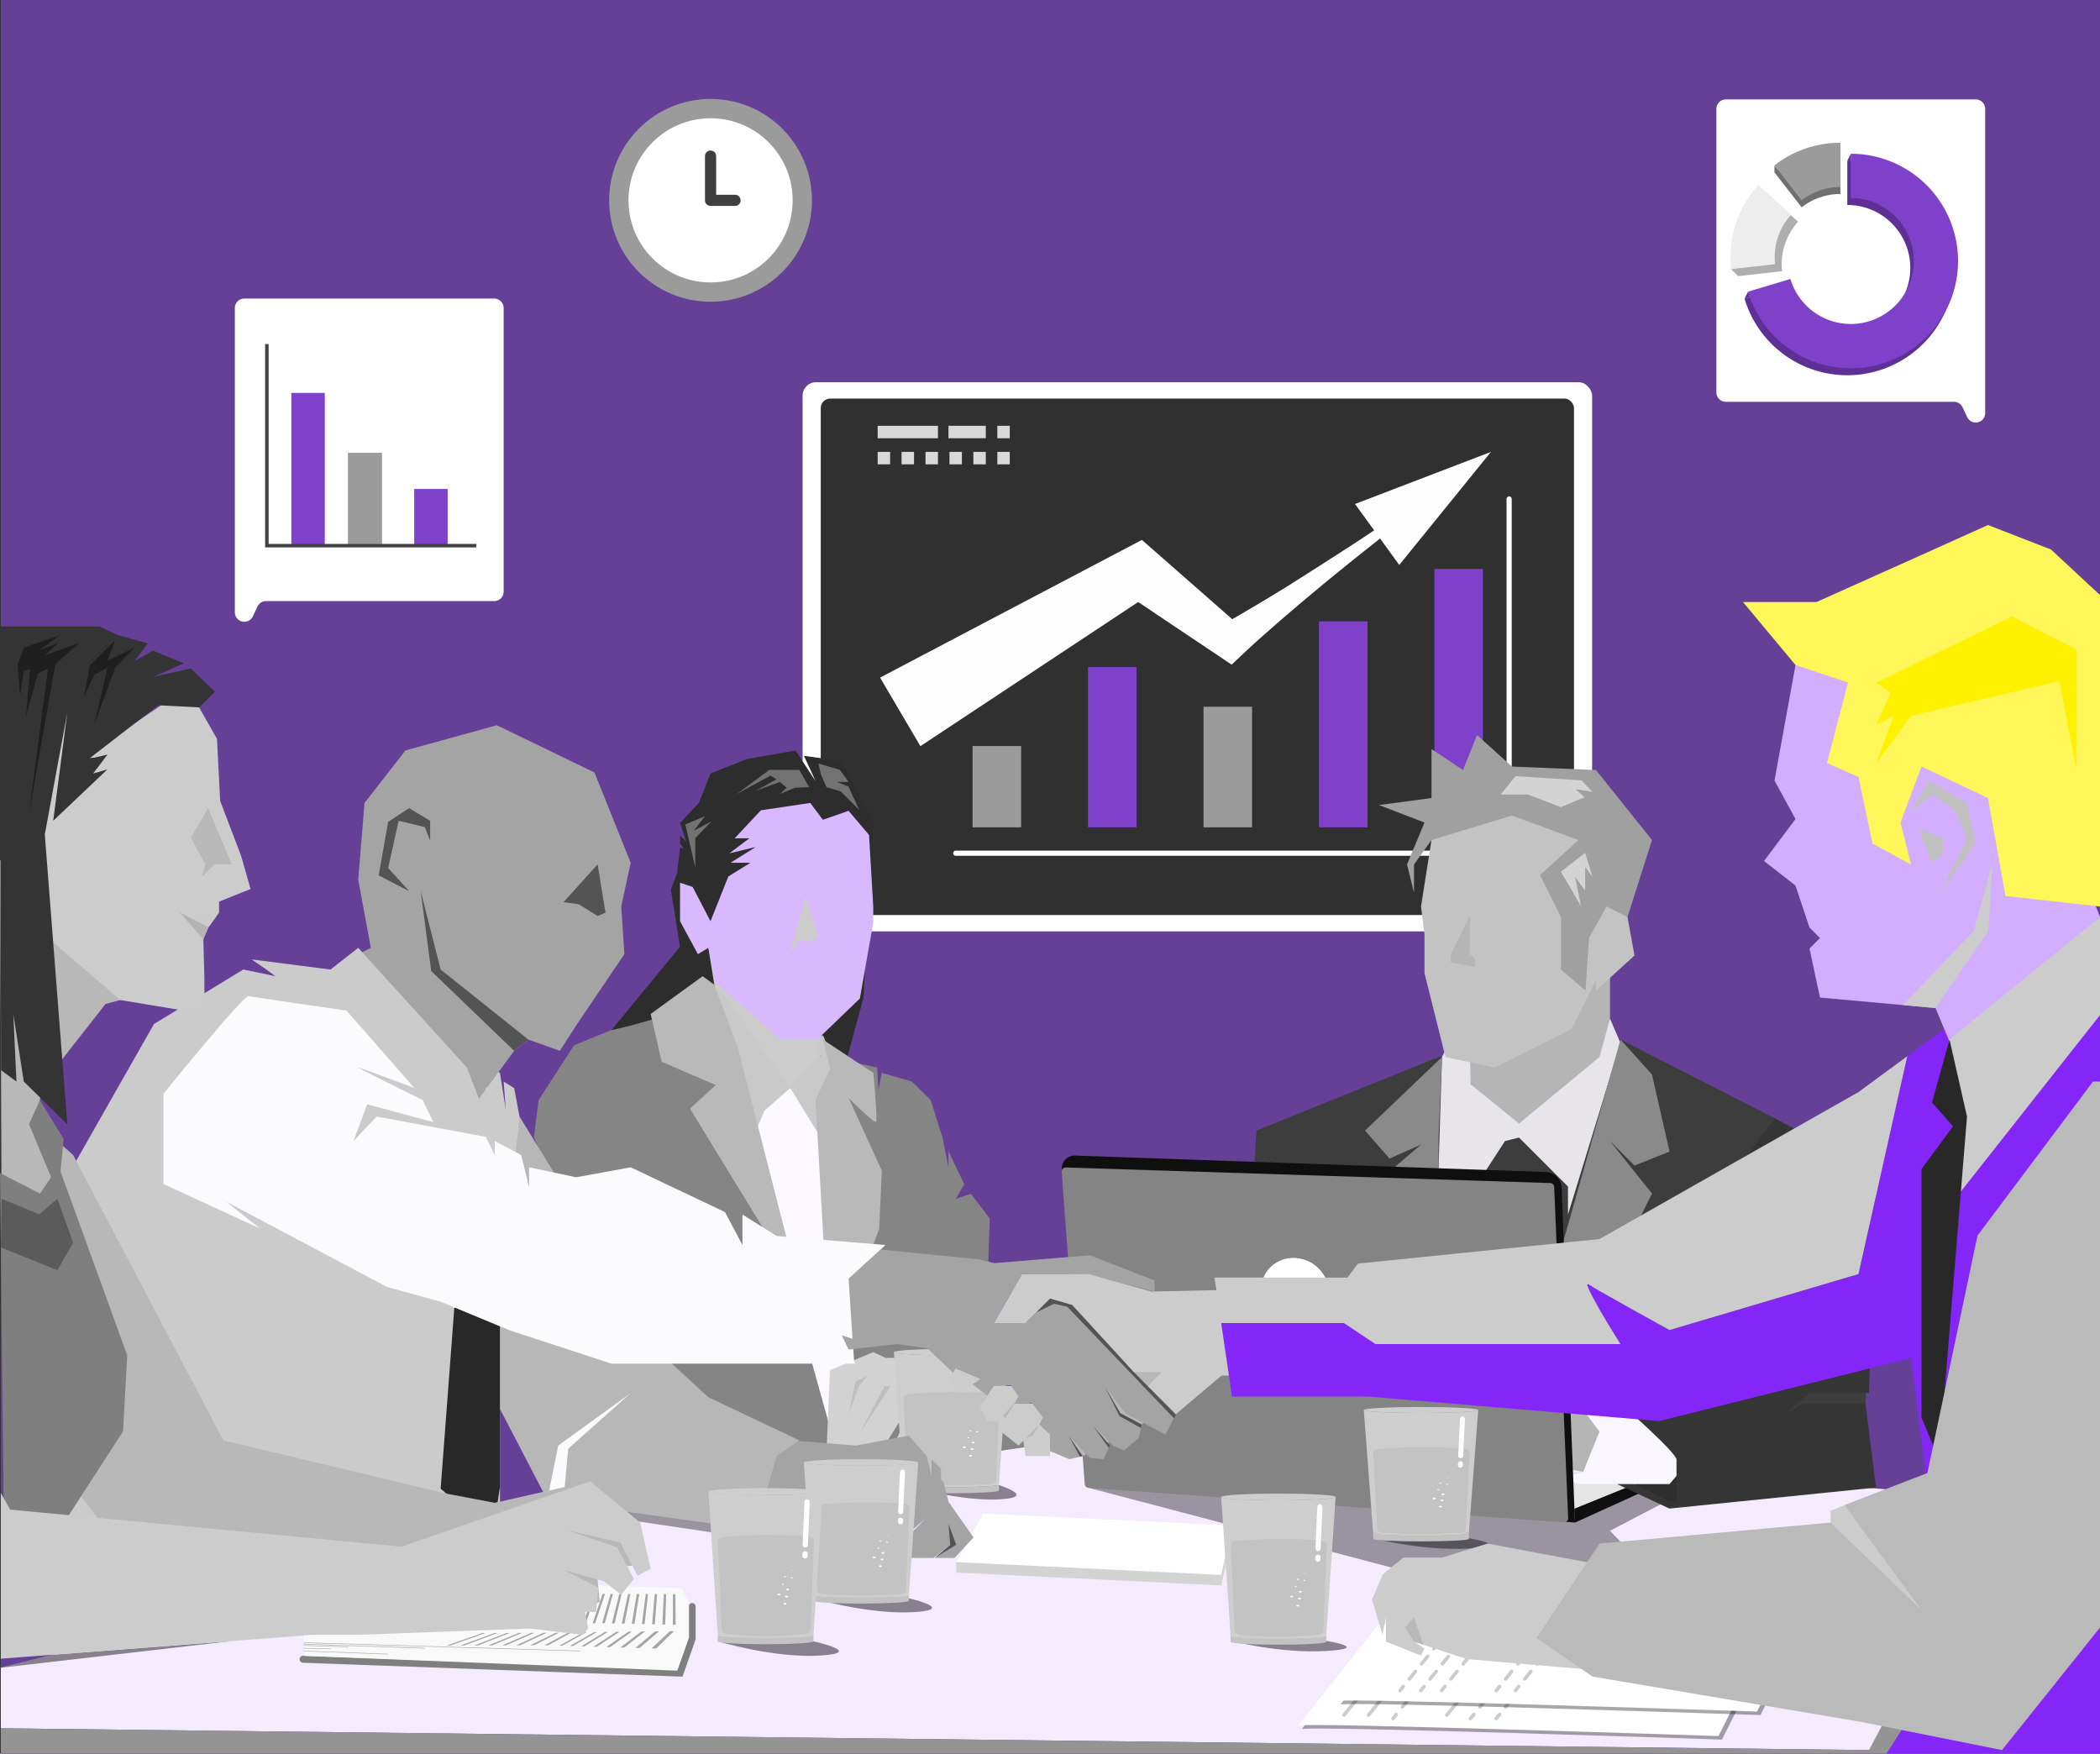 <svg xmlns="http://www.w3.org/2000/svg" viewBox="0 0 600 501" id="Businesspartnersshakinghands"><rect x="0" y="0" width="600" height="501" fill="#333333" stroke="none"/><defs><clipPath id="a"><rect width="599.77" height="501" x=".23" fill="none"></rect></clipPath></defs><g style="isolation:isolate" fill="#000000" class="color000000 svgShape"><g fill="#000000" class="color000000 svgShape"><g clip-path="url(#a)" fill="#000000" class="color000000 svgShape"><rect width="599.77" height="501" x=".23" fill="#663f96" class="color3f5d96 svgShape"></rect><polygon fill="#3d3d3d" points="411 302 359 323 358 339 358 419 377 437 475 437 533 401 536 334.28 463 297 411 302" class="color31314a svgShape"></polygon><polygon fill="#858585" points="187.63 291 176.23 293.63 164 298.65 153.88 314.3 152.53 324.88 155.22 331.18 152.53 327.57 148.93 343.36 218.9 437 280 428.38 282.8 348.13 277.4 341.07 273.13 342.48 275.5 338.28 271 328.93 271 333.5 269.3 325.1 265.93 314.3 260.52 309 251.9 306.5 250.96 311.49 250.63 305 187.63 291" class="colorc74a44 svgShape"></polygon><polygon fill="#fbfafc" points="183.4 396 156.17 406 155.6 426.72 168.42 432.62 183.4 396" class="colorfafafc svgShape"></polygon><rect width="225.58" height="156.9" x="229.31" y="109.2" fill="#ffffff" rx="3.85" class="colorffffff svgShape"></rect><rect width="215.21" height="147.56" x="234.5" y="113.87" fill="#303030" rx="2.7" class="color303030 svgShape"></rect><path fill="#fcfcfc" d="M251.45,193.59l70-36.81,4.8-2.52,3.44,3,24.87,21.83-6.24-.09c4.37-2.39,8.64-4.93,12.9-7.47l6.36-3.87,6.3-4c2.1-1.31,4.17-2.67,6.26-4s4.17-2.67,6.22-4c4.13-2.74,8.27-5.44,12.35-8.25l1.39,1.92c-3.93,3-7.79,6.11-11.67,9.18-1.95,1.53-3.86,3.1-5.78,4.66s-3.85,3.12-5.75,4.71l-5.7,4.77-5.65,4.84c-3.74,3.27-7.48,6.53-11.11,10l-2.54,2.4-3.7-2.48L320.72,169l8.25.5-66,43.68Z" class="colorfcfcfc svgShape"></path><polygon fill="#fcfcfc" points="399.79 161.41 425.98 129.11 387.15 143.99 399.79 161.41" class="colorfcfcfc svgShape"></polygon><rect width="13.87" height="73.81" x="409.83" y="162.56" fill="#7f41c9" class="color4154c9 svgShape"></rect><rect width="13.87" height="58.84" x="376.85" y="177.53" fill="#7f41c9" class="color4154c9 svgShape"></rect><rect width="13.87" height="34.46" x="343.86" y="201.91" fill="#9b9b9b" class="colored4a8c svgShape"></rect><rect width="13.87" height="45.8" x="310.87" y="190.57" fill="#7f41c9" class="color4154c9 svgShape"></rect><rect width="13.87" height="23.23" x="277.88" y="213.14" fill="#9b9b9b" class="colored4a8c svgShape"></rect><polyline fill="none" stroke="#fff" stroke-linecap="round" stroke-miterlimit="10" stroke-width="1.48" points="273.07 243.76 431.18 243.76 431.18 142.55"></polyline><rect width="17.23" height="3.56" x="250.76" y="121.65" fill="#d8d8d8" class="colord8d8d8 svgShape"></rect><rect width="3.56" height="3.56" x="250.76" y="129.11" fill="#d8d8d8" transform="rotate(180 252.54 130.885)" class="colord8d8d8 svgShape"></rect><rect width="3.56" height="3.56" x="257.6" y="129.11" fill="#d8d8d8" transform="rotate(180 259.375 130.885)" class="colord8d8d8 svgShape"></rect><rect width="3.56" height="3.56" x="264.44" y="129.11" fill="#d8d8d8" transform="rotate(180 266.215 130.885)" class="colord8d8d8 svgShape"></rect><rect width="3.56" height="3.56" x="271.27" y="129.11" fill="#d8d8d8" transform="rotate(180 273.05 130.885)" class="colord8d8d8 svgShape"></rect><rect width="3.56" height="3.56" x="278.11" y="129.11" fill="#d8d8d8" transform="rotate(180 279.885 130.885)" class="colord8d8d8 svgShape"></rect><rect width="3.56" height="3.56" x="284.94" y="129.11" fill="#d8d8d8" transform="rotate(180 286.725 130.885)" class="colord8d8d8 svgShape"></rect><rect width="3.56" height="3.56" x="284.94" y="121.65" fill="#d8d8d8" transform="rotate(180 286.725 123.43)" class="colord8d8d8 svgShape"></rect><rect width="10.67" height="3.56" x="270.99" y="121.65" fill="#d8d8d8" class="colord8d8d8 svgShape"></rect><circle cx="203.02" cy="57.24" r="28.97" fill="#9b9b9b" class="colored4a8c svgShape"></circle><circle cx="203.02" cy="57.24" r="23.45" fill="#ffffff" class="colorffffff svgShape"></circle><polyline fill="none" stroke="#3f3f3f" stroke-linecap="round" stroke-linejoin="round" stroke-width="3.19" points="203.02 44.6 203.02 57.24 210.01 57.24"></polyline><polygon fill="#949494" points="534 500 534.65 509 547.33 487.63 539 482.83 534 500" class="colorb79072 svgShape"></polygon><polygon fill="#f4ebff" points="572 428 282 406 -66 493 534 500 572 428" class="colorfff4eb svgShape"></polygon><polygon fill="#949494" points="-66 493 -66 500 534.65 509 534 500 -66 493" class="colorb79072 svgShape"></polygon><polyline fill="none" stroke="#7f7f7f" stroke-linecap="round" stroke-miterlimit="10" stroke-width="2" points="86.6 474.05 194.3 478 197.75 468.2 197.75 459"></polyline><polygon fill="#f9f9f9" points="86.6 465 86.91 473.09 193.47 477.31 196.85 467.75 196.85 457.96 194.71 453.69 109.44 451.21 86.6 465" class="colorf9f9f9 svgShape"></polygon><polygon fill="#a5a5a5" points="193.05 464.2 192.25 464.19 192.27 455.48 192.97 455.48 193.05 464.2" class="colora5a5a5 svgShape"></polygon><polygon fill="#a5a5a5" points="190.06 464.14 189.26 464.12 189.65 455.46 190.34 455.47 190.06 464.14" class="colora5a5a5 svgShape"></polygon><polygon fill="#a5a5a5" points="187.1 464.07 186.31 464.05 187.06 455.44 187.75 455.45 187.1 464.07" class="colora5a5a5 svgShape"></polygon><polygon fill="#a5a5a5" points="184.17 464 183.4 463.99 184.49 455.43 185.17 455.43 184.17 464" class="colora5a5a5 svgShape"></polygon><polygon fill="#a5a5a5" points="181.28 463.94 180.51 463.92 181.95 455.41 182.63 455.42 181.28 463.94" class="colora5a5a5 svgShape"></polygon><polygon fill="#a5a5a5" points="178.42 463.87 177.66 463.86 179.43 455.4 180.1 455.4 178.42 463.87" class="colora5a5a5 svgShape"></polygon><polygon fill="#a5a5a5" points="175.59 463.81 174.84 463.79 176.94 455.38 177.6 455.39 175.59 463.81" class="colora5a5a5 svgShape"></polygon><polygon fill="#a5a5a5" points="172.79 463.75 172.05 463.73 174.47 455.37 175.13 455.37 172.79 463.75" class="colora5a5a5 svgShape"></polygon><polygon fill="#a5a5a5" points="170.04 463.77 169.33 463.77 172.15 455.39 172.87 455.38 170.04 463.77" class="colora5a5a5 svgShape"></polygon><polygon fill="#a5a5a5" points="167.39 463.78 166.68 463.78 169.44 455.41 170.16 455.41 167.39 463.78" class="colora5a5a5 svgShape"></polygon><polygon fill="#a5a5a5" points="164.75 463.79 164.04 463.79 166.75 455.44 167.47 455.43 164.75 463.79" class="colora5a5a5 svgShape"></polygon><polygon fill="#a5a5a5" points="162.12 463.79 161.42 463.79 164.07 455.46 164.79 455.45 162.12 463.79" class="colora5a5a5 svgShape"></polygon><polygon fill="#a5a5a5" points="159.5 463.8 158.81 463.8 161.41 455.48 162.12 455.48 159.5 463.8" class="colora5a5a5 svgShape"></polygon><polygon fill="#a5a5a5" points="156.89 463.8 156.2 463.8 158.75 455.51 159.46 455.5 156.89 463.8" class="colora5a5a5 svgShape"></polygon><polygon fill="#a5a5a5" points="154.3 463.81 153.61 463.81 156.1 455.53 156.81 455.52 154.3 463.81" class="colora5a5a5 svgShape"></polygon><polygon fill="#a5a5a5" points="151.71 463.81 151.02 463.82 153.46 455.55 154.17 455.55 151.71 463.81" class="colora5a5a5 svgShape"></polygon><polygon fill="#a5a5a5" points="159.81 470.16 160.6 470.19 167.62 466.29 166.87 466.3 159.81 470.16" class="colora5a5a5 svgShape"></polygon><polygon fill="#a5a5a5" points="162.85 470.25 163.69 470.28 170.57 466.26 169.77 466.27 162.85 470.25" class="colora5a5a5 svgShape"></polygon><polygon fill="#a5a5a5" points="166.08 470.35 166.98 470.38 173.69 466.23 172.84 466.24 166.08 470.35" class="colora5a5a5 svgShape"></polygon><polygon fill="#a5a5a5" points="169.54 470.45 170.51 470.48 177 466.19 176.1 466.2 169.54 470.45" class="colora5a5a5 svgShape"></polygon><polygon fill="#a5a5a5" points="173.25 470.56 174.29 470.59 180.52 466.15 179.56 466.16 173.25 470.56" class="colora5a5a5 svgShape"></polygon><polygon fill="#a5a5a5" points="177.24 470.68 178.35 470.71 184.28 466.11 183.25 466.12 177.24 470.68" class="colora5a5a5 svgShape"></polygon><polygon fill="#a5a5a5" points="181.53 470.81 182.73 470.84 188.29 466.07 187.19 466.08 181.53 470.81" class="colora5a5a5 svgShape"></polygon><polygon fill="#a5a5a5" points="186.17 470.94 187.47 470.98 192.58 466.02 191.41 466.03 186.17 470.94" class="colora5a5a5 svgShape"></polygon><polygon fill="#a5a5a5" points="127.61 470.13 128.66 470.13 138.7 466.57 137.78 466.57 127.61 470.13" class="colora5a5a5 svgShape"></polygon><polygon fill="#a5a5a5" points="131.56 470.12 132.62 470.12 142.17 466.55 141.25 466.56 131.56 470.12" class="colora5a5a5 svgShape"></polygon><polygon fill="#a5a5a5" points="135.53 470.11 136.58 470.1 145.66 466.54 144.73 466.54 135.53 470.11" class="colora5a5a5 svgShape"></polygon><polygon fill="#a5a5a5" points="139.5 470.1 140.57 470.09 149.15 466.52 148.22 466.53 139.5 470.1" class="colora5a5a5 svgShape"></polygon><polygon fill="#a5a5a5" points="143.49 470.08 144.56 470.08 152.66 466.51 151.72 466.51 143.49 470.08" class="colora5a5a5 svgShape"></polygon><polygon fill="#a5a5a5" points="147.5 470.07 148.57 470.07 156.17 466.49 155.23 466.5 147.5 470.07" class="colora5a5a5 svgShape"></polygon><polygon fill="#a5a5a5" points="151.51 470.06 152.59 470.06 159.69 466.48 158.75 466.48 151.51 470.06" class="colora5a5a5 svgShape"></polygon><polygon fill="#a5a5a5" points="155.55 470.05 156.62 470.05 163.23 466.46 162.28 466.47 155.55 470.05" class="colora5a5a5 svgShape"></polygon><line x1="86.73" x2="165.76" y1="469.3" y2="471.69" fill="none" stroke="#a5a5a5" stroke-miterlimit="10" stroke-width=".15" class="colorStrokea5a5a5 svgStroke"></line><line x1="86.78" x2="121.4" y1="469.72" y2="470.89" fill="none" stroke="#a5a5a5" stroke-miterlimit="10" stroke-width=".16" class="colorStrokea5a5a5 svgStroke"></line><line x1="86.73" x2="99.65" y1="470.1" y2="470.54" fill="none" stroke="#a5a5a5" stroke-miterlimit="10" stroke-width=".15" class="colorStrokea5a5a5 svgStroke"></line><line x1="86.73" x2="94.47" y1="470.89" y2="471.09" fill="none" stroke="#a5a5a5" stroke-miterlimit="10" stroke-width=".15" class="colorStrokea5a5a5 svgStroke"></line><line x1="86.73" x2="110.9" y1="471.69" y2="472.59" fill="none" stroke="#a5a5a5" stroke-miterlimit="10" stroke-width=".15" class="colorStrokea5a5a5 svgStroke"></line><polygon fill="#d3d3d3" points="273.2 446.29 273.2 449.29 348.91 452.96 352.08 438.82 273.2 446.29" class="colord3d3d3 svgShape"></polygon><polygon fill="#ffffff" points="280.86 432.43 273.2 446.29 348.91 449.96 352.08 435.82 280.86 432.43" class="colorffffff svgShape"></polygon><polygon fill="#0c0c0c" points="14.93 472.77 0 476.5 66.39 468.83 14.93 472.77" opacity=".47" class="color0c0c0c svgShape"></polygon><polyline fill="#0c0c0c" points="235.58 436.54 211.21 438.96 158.12 431.09 172.41 425.9 235.58 436.54" opacity=".39" class="color0c0c0c svgShape"></polyline><path fill="#0c0c0c" d="M205.08 468.93s16.14 4.86 29.24 4.07-1.9-4.07-1.9-4.07M231.3 456.38s16.64 5 29.75 4.21-2.41-4.21-2.41-4.21M253.57 422.92s19 6.22 32.07 5.44-4.73-5.44-4.73-5.44M351.59 468.79s14.23 3.69 27.34 2.9 0-2.9 0-2.9M392.37 439.49s14.24 3.69 27.34 2.91 0-2.91 0-2.91" opacity=".47" class="color0c0c0c svgShape"></path><polyline fill="#0c0c0c" points="311.01 425.07 422.35 454.37 481 459 460 437.35 485.3 424.13 381.61 420.44 309.93 423.99" opacity=".39" class="color0c0c0c svgShape"></polyline><g style="mix-blend-mode:multiply" opacity=".34" fill="#000000" class="color000000 svgShape"><path d="M395,465s-24,30-23,29,120,3,120,3l13-26Z" fill="#000000" class="color000000 svgShape"></path></g><path fill="#ffffff" d="M394,464s-24,30-23,29,120,3,120,3l13-26Z" class="colorffffff svgShape"></path><line x1="384" x2="392.17" y1="490" y2="479.89" fill="none" stroke="#cccccc" stroke-linecap="round" stroke-linejoin="round" class="colorStrokecccccc svgStroke"></line><line x1="396.83" x2="405" y1="474.11" y2="464" fill="none" stroke="#cccccc" stroke-linecap="round" stroke-linejoin="round" class="colorStrokecccccc svgStroke"></line><line x1="391" x2="398.85" y1="490" y2="480.28" fill="none" stroke="#cccccc" stroke-linecap="round" stroke-linejoin="round" class="colorStrokecccccc svgStroke"></line><line x1="399.9" x2="403.6" y1="478.99" y2="474.39" fill="none" stroke="#cccccc" stroke-dasharray="1.72 1.66 1.66 1.72" stroke-linecap="round" stroke-linejoin="round" class="colorStrokecccccc svgStroke"></line><line x1="404.15" x2="412" y1="473.72" y2="464" fill="none" stroke="#cccccc" stroke-linecap="round" stroke-linejoin="round" class="colorStrokecccccc svgStroke"></line><line x1="413.39" x2="421.24" y1="490" y2="480.28" fill="none" stroke="#cccccc" stroke-linecap="round" stroke-linejoin="round" class="colorStrokecccccc svgStroke"></line><line x1="422.28" x2="425.99" y1="478.99" y2="474.39" fill="none" stroke="#cccccc" stroke-dasharray="1.72 1.66 1.66 1.72" stroke-linecap="round" stroke-linejoin="round" class="colorStrokecccccc svgStroke"></line><line x1="426.53" x2="434.39" y1="473.72" y2="464" fill="none" stroke="#cccccc" stroke-linecap="round" stroke-linejoin="round" class="colorStrokecccccc svgStroke"></line><line x1="398" x2="398.94" y1="491" y2="489.83" fill="none" stroke="#cccccc" stroke-linecap="round" stroke-linejoin="round" class="colorStrokecccccc svgStroke"></line><line x1="400.68" x2="417.19" y1="487.68" y2="467.24" fill="none" stroke="#cccccc" stroke-dasharray="2.77 2.77" stroke-linecap="round" stroke-linejoin="round" class="colorStrokecccccc svgStroke"></line><line x1="418.06" x2="419" y1="466.17" y2="465" fill="none" stroke="#cccccc" stroke-linecap="round" stroke-linejoin="round" class="colorStrokecccccc svgStroke"></line><line x1="420.14" x2="421.08" y1="491" y2="489.83" fill="none" stroke="#cccccc" stroke-linecap="round" stroke-linejoin="round" class="colorStrokecccccc svgStroke"></line><line x1="422.82" x2="439.33" y1="487.68" y2="467.24" fill="none" stroke="#cccccc" stroke-dasharray="2.77 2.77" stroke-linecap="round" stroke-linejoin="round" class="colorStrokecccccc svgStroke"></line><line x1="440.2" x2="441.14" y1="466.17" y2="465" fill="none" stroke="#cccccc" stroke-linecap="round" stroke-linejoin="round" class="colorStrokecccccc svgStroke"></line><line x1="427.48" x2="428.43" y1="491" y2="489.83" fill="none" stroke="#cccccc" stroke-linecap="round" stroke-linejoin="round" class="colorStrokecccccc svgStroke"></line><line x1="430.17" x2="446.67" y1="487.68" y2="467.24" fill="none" stroke="#cccccc" stroke-dasharray="2.77 2.77" stroke-linecap="round" stroke-linejoin="round" class="colorStrokecccccc svgStroke"></line><line x1="447.54" x2="448.48" y1="466.17" y2="465" fill="none" stroke="#cccccc" stroke-linecap="round" stroke-linejoin="round" class="colorStrokecccccc svgStroke"></line><g style="mix-blend-mode:multiply" opacity=".34" fill="#000000" class="color000000 svgShape"><path d="M406,458s-24,30-23,29,120,3,120,3l13-26Z" fill="#000000" class="color000000 svgShape"></path></g><path fill="#ffffff" d="M405,457s-24,30-23,29,120,3,120,3l13-26Z" class="colorffffff svgShape"></path><line x1="400" x2="400.94" y1="483" y2="481.83" fill="none" stroke="#cccccc" stroke-linecap="round" stroke-linejoin="round" class="colorStrokecccccc svgStroke"></line><line x1="402.68" x2="419.19" y1="479.68" y2="459.24" fill="none" stroke="#cccccc" stroke-dasharray="2.77 2.77" stroke-linecap="round" stroke-linejoin="round" class="colorStrokecccccc svgStroke"></line><line x1="420.06" x2="421" y1="458.17" y2="457" fill="none" stroke="#cccccc" stroke-linecap="round" stroke-linejoin="round" class="colorStrokecccccc svgStroke"></line><line x1="405.93" x2="406.87" y1="483" y2="481.83" fill="none" stroke="#cccccc" stroke-linecap="round" stroke-linejoin="round" class="colorStrokecccccc svgStroke"></line><line x1="408.61" x2="425.12" y1="479.68" y2="459.24" fill="none" stroke="#cccccc" stroke-dasharray="2.77 2.77" stroke-linecap="round" stroke-linejoin="round" class="colorStrokecccccc svgStroke"></line><line x1="425.99" x2="426.93" y1="458.17" y2="457" fill="none" stroke="#cccccc" stroke-linecap="round" stroke-linejoin="round" class="colorStrokecccccc svgStroke"></line><line x1="411.89" x2="412.83" y1="483" y2="481.83" fill="none" stroke="#cccccc" stroke-linecap="round" stroke-linejoin="round" class="colorStrokecccccc svgStroke"></line><line x1="414.57" x2="431.07" y1="479.68" y2="459.24" fill="none" stroke="#cccccc" stroke-dasharray="2.77 2.77" stroke-linecap="round" stroke-linejoin="round" class="colorStrokecccccc svgStroke"></line><line x1="431.94" x2="432.89" y1="458.17" y2="457" fill="none" stroke="#cccccc" stroke-linecap="round" stroke-linejoin="round" class="colorStrokecccccc svgStroke"></line><line x1="427.48" x2="428.43" y1="483" y2="481.83" fill="none" stroke="#cccccc" stroke-linecap="round" stroke-linejoin="round" class="colorStrokecccccc svgStroke"></line><line x1="430.17" x2="446.67" y1="479.68" y2="459.24" fill="none" stroke="#cccccc" stroke-dasharray="2.77 2.77" stroke-linecap="round" stroke-linejoin="round" class="colorStrokecccccc svgStroke"></line><line x1="447.54" x2="448.48" y1="458.17" y2="457" fill="none" stroke="#cccccc" stroke-linecap="round" stroke-linejoin="round" class="colorStrokecccccc svgStroke"></line><line x1="432.98" x2="433.92" y1="483" y2="481.83" fill="none" stroke="#cccccc" stroke-linecap="round" stroke-linejoin="round" class="colorStrokecccccc svgStroke"></line><line x1="435.66" x2="452.16" y1="479.68" y2="459.24" fill="none" stroke="#cccccc" stroke-dasharray="2.77 2.77" stroke-linecap="round" stroke-linejoin="round" class="colorStrokecccccc svgStroke"></line><line x1="453.03" x2="453.98" y1="458.17" y2="457" fill="none" stroke="#cccccc" stroke-linecap="round" stroke-linejoin="round" class="colorStrokecccccc svgStroke"></line><polygon fill="#b5b5b5" points="452.16 402.55 441 403 439 418 455.82 421.18 463 408 452.16 402.55" class="colorffb56c svgShape"></polygon><polygon fill="#0f0f0f" points="449.84 431 450 435 472 425 472 422 449.84 431" class="color0b0618 svgShape"></polygon><polygon fill="#2e2e2e" points="479 417 474.86 423.71 465 424 478 430 481 430 481 417 479 417" class="color181844 svgShape"></polygon><polygon fill="#e5e5e5" points="449.84 431 472 422 333 413 309.78 422 449.84 431" class="colore5e5e5 svgShape"></polygon><polygon fill="#faf6ff" points="451 401 457 409 452.25 420.72 446 422 451 424 477 424 483 417 467 403 451 401" class="colorf6f6ff svgShape"></polygon><polygon fill="#b5b5b5" points="417 300 421 312 433 323 460 300 460 277 417 300" class="colorffb56c svgShape"></polygon><polygon fill="#e7e4ea" points="413 300 412 302 411 334 417 346 430 326 434 325 448 339 448 347 463 298 460 291 457 302 434 321 420.2 309.8 420 302 413 300" class="colore4e4ea svgShape"></polygon><polygon fill="#c3c3c3" points="409 240 406 259 407 267 407 278 413 302 427 305 449 294 456 280 456 283 467 273 465 262 458 249 452 236 424 227 409 240" class="colorfccc8b svgShape"></polygon><polygon fill="#a0a0a0" points="409 240 432 233 451 240 440 250 446 262 446 277 453 283 454 268 459 259 465 262 472 240 456 220 432 219 422 210 418 220 409 214 409 228 394 230 407 235 402 247 404 255 404 247 409 240" class="colora0a0a0 svgShape"></polygon><polygon fill="#8a8a8a" points="412 302 390 323 397 331 406 327 399 333 388 343 411 406 411 325.1 412 302" class="color8a8a8a svgShape"></polygon><polygon fill="#8a8a8a" points="463 297 472 307 477 329 467 333 460 326 472 341 450 385 443 407 446 357 463 297" class="color8a8a8a svgShape"></polygon><path fill="#0f0f0f" d="M303.39,334.17,311.75,424,450,435l-3.83-95.67a4.66,4.66,0,0,0-4.5-4.48l-134.48-4.7A3.68,3.68,0,0,0,303.39,334.17Z" class="color0b0618 svgShape"></path><path fill="#848484" d="M304.56,333.54,442.91,338a1.16,1.16,0,0,1,1.14,1.12l4,94.6a1.17,1.17,0,0,1-1.25,1.22L311,425.07a1.16,1.16,0,0,1-1.08-1.08l-6.58-89.19A1.17,1.17,0,0,1,304.56,333.54Z" class="color848484 svgShape"></path><path fill="#353535" d="M463,401s16,14,16,16v12h-2l-10-5h-5l15,7,59-6-3-24H515l-5,3,7-6h17l2-61-28.86-17.46L494,337l1,57Z" class="color292941 svgShape"></path><path fill="#ffffff" d="M380,370.77c0,5.4-4.4,8.7-9.75,8.18s-9.18-3.85-9.77-10.35c-.47-5.31,4.39-9.63,9.77-9.19C376.34,359.92,380,365,380,370.77Z" class="colorffffff svgShape"></path><path fill="#2d2d2d" d="M240.2,309l6.52-24,2.78-50.47-9.3-17.1-10.5-1.5,3.3,7.2-5.7-8.7-13.8,2.4L203,221l-3.3,8.4-5.4,5.7,1.8,5.4-1.8-1.8V241l1.09,1.46-1.09-.34-.82,7.32-1.8,4.72,2.62,16.31-19.62,23.85s12.95-2.81,15.2-4.72,11.25-9.67,11.25-9.67Z" class="color2d2d2d svgShape"></path><polygon fill="#cccccc" points="202.4 270.8 204.8 285.8 225.2 314.3 233.6 311.9 235.1 292.4 202.4 270.8" class="colorfcc69d svgShape"></polygon><polygon fill="#fbf8ff" points="225.8 310.85 212.09 317.9 236.9 407 245.45 408.8 239.15 320.38 225.8 310.85" class="colorf8fdff svgShape"></polygon><polygon fill="#c9c9c9" points="203.3 281.5 206 283 225.8 310.85 218.45 317.3 212.9 330 203.3 281.5" class="colorc9c9c9 svgShape"></polygon><polygon fill="#d8b8ff" points="235.1 234.2 242.45 231.65 248.3 238.55 249.5 259 249.5 263.6 245.68 285.27 233.5 297 223.1 297 204.5 280.7 202.4 270.8 199.4 272.6 194.3 263.2 194.3 252.2 197.9 253.4 203 263.2 208.1 250.4 214.4 246.5 208.7 246.5 215.9 242 208.4 243.8 214.1 239.5 209.9 239.5 217.4 231.5 231.5 229.4 235.1 234.2" class="colorffdab8 svgShape"></polygon><path fill="#b9b9b9" d="M200.75,278.9,185.9,289.7l3.15,13.65L204.5,310l-7.35,6.75,31.2,51S211,300.05,210.8,299.3s-6.75-18-6.75-18Z" class="colorde9695 svgShape"></path><path fill="#c9c9c9" d="M227.15,309l-1.35,1.85L235.1,326l4.05-21.15-4.05-9.12s-2.1,2.57-1.95,2.92,1.23,3.11,1.23,3.11Z" class="colorc9c9c9 svgShape"></path><path fill="#b9b9b9" d="M237.2,305.3l-4.2,9L237.2,388l14-36.94.75-16.61-9.45-20.7s7.35,7.35,7.8,6.75-.75-13.95-.75-13.95L235.1,297Z" class="colorde9695 svgShape"></path><polygon fill="#858585" points="269.3 394.5 263.68 396 280.86 403.72 275.5 416 296 413 293.82 398 273.35 391.48 269.3 394.5" class="colorc74a44 svgShape"></polygon><polygon fill="#d2d2d2" points="274.02 416 263.68 416 266.6 407 262.1 416 254 416 262.1 398 250.85 416 236.22 413 237.13 391.48 249.5 386.3 253 387.95 258.27 387.95 260.75 391 262.55 389.68 273.02 400.2 280.86 403.72 275.5 416 274.02 416" class="colorffcea6 svgShape"></polygon><ellipse cx="271.75" cy="386.3" fill="#cecece" rx="16.35" ry=".92" class="colorbccce0 svgShape"></ellipse><path fill="#cecece" d="M285.42,424.13c0,.42-6.12.76-13.67.76s-13.67-.34-13.67-.76,6.12-.77,13.67-.77S285.42,423.7,285.42,424.13Z" class="colorbccce0 svgShape"></path><path fill="#c3c3c3" d="M285.42,424.13v1.72c0,.43-6.12.77-13.67.77s-13.67-.34-13.67-.77v-1.72c0,.42,6.12.76,13.67.76S285.42,424.55,285.42,424.13Z" class="color8ea3f9 svgShape"></path><path fill="#cecece" d="M288.1,386.3l-2.68,37.83c0-.43-6.12-.77-13.67-.77s-13.67.34-13.67.77L255.4,386.3c0,.51,7.32.91,16.35.91S288.1,386.81,288.1,386.3Z" class="colorbccce0 svgShape"></path><path fill="#c3c3c3" d="M258.13,399.39l1.12,23.51c0,.53.77,1,1.76,1l2.15.15a124.83,124.83,0,0,0,17.19.05l2.46-.17c1-.06,1.76-.5,1.78-1l1.05-23.69c0-.53-.71-1-1.73-1.08a151.44,151.44,0,0,0-24.1.14C258.81,398.4,258.1,398.86,258.13,399.39Z" class="color8ea3f9 svgShape"></path><line x1="283.6" x2="283.07" y1="389.05" y2="400.36" fill="none" stroke="#ffffff" stroke-linecap="round" stroke-miterlimit="10" stroke-width="1.45" class="colorStrokeffffff svgStroke"></line><line x1="283.04" x2="283.02" y1="402.75" y2="403.26" fill="none" stroke="#ffffff" stroke-linecap="round" stroke-miterlimit="10" stroke-width="1.45" class="colorStrokeffffff svgStroke"></line><ellipse cx="277.3" cy="415.95" fill="#ffffff" rx=".45" ry=".24" class="colorffffff svgShape"></ellipse><ellipse cx="277.75" cy="414.02" fill="#ffffff" rx=".45" ry=".24" class="colorffffff svgShape"></ellipse><ellipse cx="275.54" cy="413.47" fill="#ffffff" rx=".45" ry=".24" class="colorffffff svgShape"></ellipse><ellipse cx="278.02" cy="412.16" fill="#ffffff" rx=".45" ry=".24" class="colorffffff svgShape"></ellipse><ellipse cx="276.69" cy="410.76" fill="#ffffff" rx=".29" ry=".15" class="colorffffff svgShape"></ellipse><ellipse cx="279.2" cy="409.08" fill="#ffffff" rx=".29" ry=".15" class="colorffffff svgShape"></ellipse><ellipse cx="277.28" cy="408.78" fill="#ffffff" rx=".29" ry=".15" class="colorffffff svgShape"></ellipse><ellipse cx="279.34" cy="407.15" fill="#ffffff" rx=".14" ry=".07" class="colorffffff svgShape"></ellipse><polygon fill="#bfbfbf" points="247.85 393.05 244.44 394.7 242.45 404 245.45 396 247.85 393.05" class="colorffb680 svgShape"></polygon><polygon fill="#bfbfbf" points="252.72 396 245.68 409.36 254.45 396 252.72 396" class="colorffb680 svgShape"></polygon><polygon fill="#b8b8b8" points="299 387.95 337.7 388.7 328.7 404 326.23 407 309.34 416 299 409 299 387.95" class="colorfcab75 svgShape"></polygon><polygon fill="#c1b817" points="254.6 417.8 247.85 429.95 253 435.35 261.05 429.35 254.6 417.8" class="colorc15c17 svgShape"></polygon><polygon fill="#a4a4a4" points="225.8 411.5 244.55 413 259.63 410.15 264.8 416 266.15 421.63 266.15 416.9 268.85 419.6 268.85 422.75 269.64 423.54 271 429.05 278.15 439.25 272.75 445.1 267.05 445.1 271.85 441.5 271.7 438.95 271.49 441.37 266.71 445.1 256.08 445.1 254.9 443.51 264.35 433.94 254.22 442.66 250.4 440.3 250.63 431.52 253 431.3 254.11 432.65 257.94 425.11 255.57 425.9 255.46 419.6 254.11 431.07 251.97 430.51 251.97 439.96 243.31 439.18 235.78 442.44 223.29 437 212.81 436.58 217.1 411.5 225.8 411.5" class="colordd996b svgShape"></polygon><ellipse cx="246.01" cy="417.82" fill="#cecece" rx="16.35" ry=".92" class="colorbccce0 svgShape"></ellipse><path fill="#cecece" d="M259.68,455.65c0,.42-6.12.76-13.67.76s-13.67-.34-13.67-.76,6.12-.77,13.67-.77S259.68,455.22,259.68,455.65Z" class="colorbccce0 svgShape"></path><path fill="#c3c3c3" d="M259.68,455.65v1.72c0,.43-6.12.77-13.67.77s-13.67-.34-13.67-.77v-1.72c0,.42,6.12.76,13.67.76S259.68,456.07,259.68,455.65Z" class="color8ea3f9 svgShape"></path><path fill="#cecece" d="M262.36,417.82l-2.68,37.83c0-.43-6.12-.77-13.67-.77s-13.67.34-13.67.77l-2.68-37.83c0,.5,7.32.91,16.35.91S262.36,418.32,262.36,417.82Z" class="colorbccce0 svgShape"></path><path fill="#c3c3c3" d="M232.39,430.9l1.12,23.52c0,.53.77,1,1.76,1l2.15.16a124.83,124.83,0,0,0,17.19,0l2.46-.16c1-.07,1.76-.5,1.78-1l1-23.69c0-.54-.71-1-1.73-1.08a151.57,151.57,0,0,0-24.11.14C233.07,429.92,232.36,430.38,232.39,430.9Z" class="color8ea3f9 svgShape"></path><line x1="257.86" x2="257.33" y1="420.57" y2="431.87" fill="none" stroke="#ffffff" stroke-linecap="round" stroke-miterlimit="10" stroke-width="1.45" class="colorStrokeffffff svgStroke"></line><line x1="257.3" x2="257.28" y1="434.27" y2="434.78" fill="none" stroke="#ffffff" stroke-linecap="round" stroke-miterlimit="10" stroke-width="1.45" class="colorStrokeffffff svgStroke"></line><ellipse cx="251.56" cy="447.46" fill="#ffffff" rx=".45" ry=".24" class="colorffffff svgShape"></ellipse><ellipse cx="252.01" cy="445.54" fill="#ffffff" rx=".45" ry=".24" class="colorffffff svgShape"></ellipse><ellipse cx="249.8" cy="444.99" fill="#ffffff" rx=".45" ry=".24" class="colorffffff svgShape"></ellipse><ellipse cx="252.27" cy="443.67" fill="#ffffff" rx=".45" ry=".24" class="colorffffff svgShape"></ellipse><ellipse cx="250.95" cy="442.28" fill="#ffffff" rx=".29" ry=".15" class="colorffffff svgShape"></ellipse><ellipse cx="253.46" cy="440.59" fill="#ffffff" rx=".29" ry=".15" class="colorffffff svgShape"></ellipse><ellipse cx="251.54" cy="440.29" fill="#ffffff" rx=".29" ry=".15" class="colorffffff svgShape"></ellipse><ellipse cx="253.6" cy="438.67" fill="#ffffff" rx=".14" ry=".07" class="colorffffff svgShape"></ellipse><ellipse cx="365.26" cy="427.68" fill="#cecece" rx="16.35" ry=".96" class="colorbccce0 svgShape"></ellipse><path fill="#cecece" d="M378.93,467.29c0,.44-6.12.8-13.67.8s-13.67-.36-13.67-.8,6.12-.81,13.67-.81S378.93,466.84,378.93,467.29Z" class="colorbccce0 svgShape"></path><path fill="#c3c3c3" d="M378.93,467.29v1.8c0,.45-6.12.8-13.67.8s-13.67-.35-13.67-.8v-1.8c0,.44,6.12.8,13.67.8S378.93,467.73,378.93,467.29Z" class="color8ea3f9 svgShape"></path><path fill="#cecece" d="M381.61,427.68l-2.68,39.61c0-.45-6.12-.81-13.67-.81s-13.67.36-13.67.81l-2.68-39.61c0,.53,7.32.95,16.35.95S381.61,428.21,381.61,427.68Z" class="colorbccce0 svgShape"></path><path fill="#c3c3c3" d="M351.64,441.38,352.76,466c0,.54.77,1,1.76,1.08l2.15.16a120.27,120.27,0,0,0,17.19.05l2.46-.18c1-.07,1.76-.53,1.78-1.08l1-24.8c0-.56-.72-1.05-1.73-1.13a143.74,143.74,0,0,0-24.11.15C352.32,440.34,351.61,440.83,351.64,441.38Z" class="color8ea3f9 svgShape"></path><line x1="377.11" x2="376.58" y1="430.55" y2="442.4" fill="none" stroke="#ffffff" stroke-linecap="round" stroke-miterlimit="10" stroke-width="1.48" class="colorStrokeffffff svgStroke"></line><line x1="376.55" x2="376.53" y1="444.9" y2="445.44" fill="none" stroke="#ffffff" stroke-linecap="round" stroke-miterlimit="10" stroke-width="1.48" class="colorStrokeffffff svgStroke"></line><ellipse cx="370.81" cy="458.72" fill="#ffffff" rx=".45" ry=".25" class="colorffffff svgShape"></ellipse><ellipse cx="371.26" cy="456.7" fill="#ffffff" rx=".45" ry=".25" class="colorffffff svgShape"></ellipse><ellipse cx="369.05" cy="456.13" fill="#ffffff" rx=".45" ry=".25" class="colorffffff svgShape"></ellipse><ellipse cx="371.52" cy="454.75" fill="#ffffff" rx=".45" ry=".25" class="colorffffff svgShape"></ellipse><ellipse cx="370.2" cy="453.29" fill="#ffffff" rx=".29" ry=".16" class="colorffffff svgShape"></ellipse><ellipse cx="372.71" cy="451.53" fill="#ffffff" rx=".29" ry=".16" class="colorffffff svgShape"></ellipse><ellipse cx="370.79" cy="451.21" fill="#ffffff" rx=".29" ry=".16" class="colorffffff svgShape"></ellipse><ellipse cx="372.85" cy="449.51" fill="#ffffff" rx=".14" ry=".08" class="colorffffff svgShape"></ellipse><ellipse cx="406" cy="402.83" fill="#cecece" rx="16.35" ry=".85" class="colorbccce0 svgShape"></ellipse><path fill="#cecece" d="M419.67,438.06c0,.39-6.12.71-13.67.71s-13.67-.32-13.67-.71,6.12-.71,13.67-.71S419.67,437.66,419.67,438.06Z" class="colorbccce0 svgShape"></path><path fill="#c3c3c3" d="M419.67,438.06v1.61c0,.39-6.12.71-13.67.71s-13.67-.32-13.67-.71v-1.61c0,.39,6.12.71,13.67.71S419.67,438.45,419.67,438.06Z" class="color8ea3f9 svgShape"></path><path fill="#cecece" d="M422.35,402.83l-2.68,35.23c0-.4-6.12-.71-13.67-.71s-13.67.31-13.67.71l-2.68-35.23c0,.47,7.32.85,16.35.85S422.35,403.3,422.35,402.83Z" class="colorbccce0 svgShape"></path><path fill="#c3c3c3" d="M392.37,415l1.12,21.9c0,.49.78.89,1.77,1l2.15.15a135.06,135.06,0,0,0,17.19,0l2.46-.15c1-.07,1.76-.48,1.78-1l1.05-22.06c0-.5-.72-.93-1.73-1a163,163,0,0,0-24.11.13C393.06,414.1,392.35,414.53,392.37,415Z" class="color8ea3f9 svgShape"></path><line x1="417.85" x2="417.32" y1="405.39" y2="415.92" fill="none" stroke="#ffffff" stroke-linecap="round" stroke-miterlimit="10" stroke-width="1.4" class="colorStrokeffffff svgStroke"></line><line x1="417.29" x2="417.26" y1="418.15" y2="418.63" fill="none" stroke="#ffffff" stroke-linecap="round" stroke-miterlimit="10" stroke-width="1.4" class="colorStrokeffffff svgStroke"></line><ellipse cx="411.55" cy="430.44" fill="#ffffff" rx=".45" ry=".22" class="colorffffff svgShape"></ellipse><ellipse cx="412" cy="428.65" fill="#ffffff" rx=".45" ry=".22" class="colorffffff svgShape"></ellipse><ellipse cx="409.79" cy="428.14" fill="#ffffff" rx=".45" ry=".22" class="colorffffff svgShape"></ellipse><ellipse cx="412.26" cy="426.91" fill="#ffffff" rx=".45" ry=".22" class="colorffffff svgShape"></ellipse><ellipse cx="410.94" cy="425.61" fill="#ffffff" rx=".29" ry=".14" class="colorffffff svgShape"></ellipse><ellipse cx="413.45" cy="424.04" fill="#ffffff" rx=".29" ry=".14" class="colorffffff svgShape"></ellipse><ellipse cx="411.53" cy="423.76" fill="#ffffff" rx=".29" ry=".14" class="colorffffff svgShape"></ellipse><ellipse cx="413.59" cy="422.25" fill="#ffffff" rx=".14" ry=".07" class="colorffffff svgShape"></ellipse><polygon fill="#a4a4a4" points="245.45 356.38 279.84 359.82 284 360.88 311.38 358.63 329.86 365.82 329.86 368.98 310.31 364 292 364 284 378 293 378 300 371 306.65 372.69 323.98 392.04 336 404 332.94 409.87 321.5 403.74 315.6 396 320.09 403.74 326.23 407 325.32 410.9 321.13 414.35 317.98 413 312.27 407.3 317.15 413 315.27 416.9 311.38 416.52 305.3 410.15 309.34 416 305.52 416.9 300 414.57 299.9 409.77 296.87 407.13 297.95 405.13 294.8 400.85 289.86 401 290.82 399.13 288.88 395.82 284 396 282.12 398.82 277.85 395.47 280 393.95 273.01 391.02 272.34 392.21 264.91 385.18 256.25 384 235.78 386.3 245.45 356.38" class="colordd996b svgShape"></polygon><path fill="#cbcbcb" d="M94.43,277,71.9,274.1s7.5,5.1,6.6,4.8-9-1.9-9-1.9L44,292.55l-24.9,43.8L6.8,453l40.5,12,103.15-26.11-7.6-9.09V378.5l8.32-45-4.27-22.63-3-1.87.6,8-1.65-10.46Z" class="colorc5c8d1 svgShape"></path><polygon fill="#a4a4a4" points="105.95 270.8 102.35 251.3 104.15 229.4 115.85 214.4 141.95 207.2 169.85 220.7 180.2 246.5 177.5 259 178.4 272.6 164.9 292.55 159.95 300.23 150.95 297 146.9 300.23 136.55 314.3 102.35 272.6 105.95 270.8" class="colordd996b svgShape"></polygon><polygon fill="#cbcbcb" points="92 278.9 102.35 270.8 133.4 305 138.8 319 132.95 336.35 92 278.9" class="colorc5c8d1 svgShape"></polygon><polygon fill="#cbcbcb" points="138.8 310.85 138.8 319 142.85 336.35 141.28 309 138.8 310.85" class="colorc5c8d1 svgShape"></polygon><polygon fill="#282828" points="129.8 373.7 125.9 425.3 140.82 438.5 142.85 424.7 142.85 371.9 129.8 373.7" class="color282828 svgShape"></polygon><polygon fill="#b7b7b7" points="142.85 402.55 156.35 428.5 159.5 413 160.71 412.12 180.2 398 162.35 413.9 160.93 429.43 215.86 437 221.9 416 228.35 411.5 202.4 399.2 191.6 389.3 148.44 319 142.85 371.9 142.85 402.55" class="colorb7b7b7 svgShape"></polygon><path fill="#fbfafc" d="M46.7,338.28V312.5S69.5,284.3,71,284.6s28,4.13,28,4.13l19.4,22.12s-16.2-6.15-16.05-5.85,18.45,9.3,18.45,9.3l3,6.3-18.9-5.1L101,326l6.6-7,31.2,5.8,2.57,5.2v-4l7.55,4,2.25,9.2v-5.7l13.43,2.85,15.6-2.85,26.93,12.78,5,9.42V347l9.81,6.13L253,355.7l-10.55,9.6,1.13,17.2-3.08-1,3.9,8.1H174.68L145.4,380l-19.5-8.1-15.3-4.2L64.7,343.36,74.3,351Z" class="colorfafafc svgShape"></path><polyline fill="#545454" points="315.6 396 319.83 404.56 326 407.99 326.23 407 320.09 403.74 315.6 396" class="color894a1f svgShape"></polyline><polyline fill="#545454" points="306.35 372.8 303.7 372.05 335.41 405.21 336 404.24 323.98 392.04 306.35 372.8" class="color894a1f svgShape"></polyline><polygon fill="#545454" points="312.27 407.3 316.81 413.71 317.15 413 312.27 407.3" class="color894a1f svgShape"></polygon><polyline fill="#545454" points="305.3 410.15 308.57 416.18 309.34 416 305.3 410.15" class="color894a1f svgShape"></polyline><polygon fill="#545454" points="300.11 369.99 296 375 301.14 372.49 307.32 373.86 300.11 369.99" class="color894a1f svgShape"></polygon><polygon fill="#b8b8b8" points="16.4 326 20.9 330 63.8 411.5 127.51 426.73 141.35 429.35 168.65 423.2 182.9 437.75 182.9 447.2 170.45 447.95 171.35 457.7 160.4 462.35 33.35 440.75 19.25 422.45 16.4 326" class="colorfcab75 svgShape"></polygon><polygon fill="#b8b8b8" points="38.45 284.6 30.13 286.85 12.8 309 9.88 319.93 16.4 335 12.8 342.48 .49 342.48 0 245.68 38.45 284.6" class="colorfcab75 svgShape"></polygon><polygon fill="#7f7f7f" points="11.38 314.3 8.3 321.2 14.6 336.35 11.45 341 0 335.15 1.1 436.4 14.6 440.75 35.15 408.95 36.35 387.2 17.3 334.7 18.18 325.4 11.38 314.3" class="color50ae98 svgShape"></polygon><polygon fill="#cccccc" points="56.9 202.1 49.1 199.4 28.4 213.5 22.7 216.5 29 216.5 22.7 221.6 20.56 201.24 10.21 199.4 12.8 267.2 34.35 285.71 58.4 289.7 58.4 279.5 58.1 268.32 59.58 264.85 51.29 260.66 48.2 259.1 59.58 264.85 62.6 260.75 62.6 257.6 71.6 254 68.9 244.55 62.9 228.8 62 211.1 56.9 202.1" class="colorfcc69d svgShape"></polygon><polygon fill="#cccccc" points="0 426.13 2.9 431.3 114.72 441.88 168.65 423.2 182.9 435 185.9 448.18 182.15 450.2 177.28 440.75 161.97 437.15 176.38 442.1 181.1 451.1 177.5 455.6 172.55 451.77 161.3 448.63 170.97 453.6 170.3 460.55 167.15 460.55 168.05 465.27 166.47 467.07 151.4 465.27 101.9 467.07 89.3 467.07 -1.82 474.05 0 426.13" class="colorfcc69d svgShape"></polygon><polygon fill="#343434" points="56.9 202.1 61.4 197.6 54.5 191 43.7 193.4 52.55 189.5 43.7 185.9 38.45 188.9 42.2 183.8 33.5 181.4 28.4 179 19.23 179 0 179 .3 305.75 4.7 309 3.8 289.7 6.8 309 19.23 321.2 12.8 238.4 19.23 203.6 15.2 234.5 30.7 219.8 26.6 221 30.7 215.6 25.4 216.8 45.2 201.5 56.9 202.1" class="color682300 svgShape"></polygon><polygon fill="#545454" points="271 435.35 273.2 441.35 267.05 445.1 271.49 441.37 271 435.35" class="color894a1f svgShape"></polygon><polygon fill="#5b5b5b" points=".49 342.48 11.22 346.93 16.4 342.48 20.9 355.02 16.4 362.9 .23 356.38 .49 342.48" class="color288e73 svgShape"></polygon><polygon fill="#1f1f1f" points="38.45 185 32.9 190.7 26.9 207.2 30.7 190.7 26.9 192.8 23.9 199.4 25.7 190.1 32.9 182.9 30.7 188.75 38.45 185" class="color3f1300 svgShape"></polygon><polygon fill="#1f1f1f" points="22.7 183.65 15.8 189.8 8.3 232.4 13.7 191 10.85 192.35 7.4 204.8 8.6 191.15 6.8 191.6 5.75 198.8 5 189.95 6.8 185 17 181.55 11.3 185.75 16.63 183.69 12.8 187.25 22.7 183.65" class="color3f1300 svgShape"></polygon><polygon fill="#727272" points="231.2 224.9 228.35 219.95 219.8 219.95 210.5 226.85 220.1 221.6 221.9 222.65 215.86 225.95 222.8 223.4 224.75 225.05 222.8 226.85 227.15 225.05 231.2 224.9" class="color727272 svgShape"></polygon><polygon fill="#727272" points="234.5 221.15 236.15 224.9 240.2 226.1 245.45 231.35 242.45 224.75 239.15 223.4 242.45 223.4 239.97 219.95 233.86 218.15 234.5 221.15" class="color727272 svgShape"></polygon><polygon fill="#727272" points="201.5 233.15 195.8 235.55 198.65 247.85 198.65 239.45 203.3 234.65 198.2 237.35 201.5 233.15" class="color727272 svgShape"></polygon><polygon fill="#d3d3d3" points="433 221.75 451.85 222.95 455 226.25 450.2 225.5 452.75 227.75 445.97 230.6 436.5 227 428.75 227 433 221.75" class="colord3d3d3 svgShape"></polygon><polygon fill="#d3d3d3" points="452.9 243.65 445.97 249.05 451.77 259 450 250.5 452.9 254.45 452.9 247.7 455 250.5 452.9 243.65" class="colord3d3d3 svgShape"></polygon><polygon fill="#b3b3b3" points="51.29 260.66 59.58 264.85 58.1 268.32 51.29 260.66" class="colorf98c6e svgShape"></polygon><polygon fill="#cbcbcb" points="53.27 261.66 61.84 261.78 59.58 264.85 53.27 261.66" class="colorfcad9a svgShape"></polygon><polygon fill="#cccccc" points="529.93 428.87 523.02 431.64 523.1 439.68 555.5 469.89 529.93 428.87" class="colorbfaeea svgShape"></polygon><polygon fill="#cccccc" points="457 447 425 441 412 445 401 445 396 449 395 450 392 457 395 467 396 462 396 469 406 473 407 471 404 469 419 474 454 477 472 457 457 447" class="colorfcc69d svgShape"></polygon><polygon fill="#cccccc" points="347 368.6 329 369 311 364 292 364 284 378 293 378 300 371 306.35 372.8 324 392 332 392 328 396 336 404 349 393 359 393 356 369 347 368.6" class="colorfcc69d svgShape"></polygon><polygon fill="#cccccc" points="273 391 271 395 274 398 280 394 273 391" class="colorfcc69d svgShape"></polygon><polygon fill="#cccccc" points="284 396 280 402 282 406 287 406 291 399 289 396 284 396" class="colorfcc69d svgShape"></polygon><polygon fill="#cccccc" points="289.86 401 295 401 298 405 297 407 291 413 286 409 286 405 289.86 401" class="colorfcc69d svgShape"></polygon><polygon fill="#cccccc" points="297 407 300 410 300 416 293 416 292 409 297 407" class="colorfcc69d svgShape"></polygon><path fill="#8526f8" d="M555.5,294l-10.57,7.76L531,364l-54,16s-20-11-23-13,9,17,9,17H393l-9-6H348.91L352,399h39l83,7,72-18,10.85,85L539,501h61l.8-228.4Z" class="color756dce svgShape"></path><path fill="#cccccc" d="M393,384h70s-12-19-9-17,23,13,23,13l54-16,13.93-62.24L531,312l-74,42-69,7-3,4H347l1.91,13H384Z" class="colorbfaeea svgShape"></path><polygon fill="#d3aeff" points="513 190 507 223 513 234 504 246 513 253 517 265 520 268 517 271 520 285 553 288 558 300 600 262 568 179 513 190" class="colorffe4ae svgShape"></polygon><polygon fill="#fff65a" points="513 190 498 172 519 172 548 159 568 150 586 157 600 170 600 259 573 256 568 228 549 219 543 235 546 247 535 241 531 222 522 218 528 195 513 190" class="colorffcc5a svgShape"></polygon><polygon fill="#cccccc" points="600 262 556.8 297.13 559 342 600 290 600 262" class="colorbfaeea svgShape"></polygon><polygon fill="#282828" points="557 297 552 315 558.01 321.78 549 334 549 405 554 417 562 319 557 297" class="color480051 svgShape"></polygon><polygon fill="#bababa" points="598 309 565 353 550.69 420.84 527 430 549 460 523 435 457 441 439 468 455 479 532 492 572 500 600 465 600.8 309 598 309" class="colora08bea svgShape"></polygon><polygon fill="#fff100" points="536 195.05 574.85 176.15 593.3 185.6 593.3 219.95 588.35 194.6 546.05 204.5 536 218.15 541.1 204.5 536 207.2 540.2 198.05 536 195.05" class="colorea9f1b svgShape"></polygon><polygon fill="#b8b8b8" points="290.23 400.36 286.6 404.38 287.19 405.21 290.23 400.36" class="colorfcab75 svgShape"></polygon><polygon fill="#b8b8b8" points="297 407 293.09 410.91 295.04 410.15 297 407" class="colorfcab75 svgShape"></polygon><polygon fill="#b8b8b8" points="404 469 401.5 465 404 462.13 406.69 469.89 404 469" class="colorfcab75 svgShape"></polygon><ellipse cx="218.75" cy="426.15" fill="#cecece" rx="16.35" ry=".99" class="colorbccce0 svgShape"></ellipse><path fill="#cecece" d="M232.42,467.06c0,.46-6.12.83-13.67.83s-13.67-.37-13.67-.83,6.12-.82,13.67-.82S232.42,466.61,232.42,467.06Z" class="colorbccce0 svgShape"></path><path fill="#c3c3c3" d="M232.42,467.06v1.87c0,.46-6.12.83-13.67.83s-13.67-.37-13.67-.83v-1.87c0,.46,6.12.83,13.67.83S232.42,467.52,232.42,467.06Z" class="color8ea3f9 svgShape"></path><path fill="#cecece" d="M235.1,426.15l-2.68,40.91c0-.45-6.12-.82-13.67-.82s-13.67.37-13.67.82l-2.68-40.91c0,.54,7.32,1,16.35,1S235.1,426.69,235.1,426.15Z" class="colorbccce0 svgShape"></path><path fill="#c3c3c3" d="M205.12,440.3l1.12,25.44c0,.57.78,1,1.77,1.12l2.15.16a113.38,113.38,0,0,0,17.19.05l2.46-.17c1-.07,1.76-.55,1.78-1.12l1-25.62c0-.58-.72-1.09-1.73-1.17a140.62,140.62,0,0,0-24.11.15C205.81,439.23,205.1,439.73,205.12,440.3Z" class="color8ea3f9 svgShape"></path><line x1="230.6" x2="230.07" y1="429.12" y2="441.35" fill="none" stroke="#ffffff" stroke-linecap="round" stroke-miterlimit="10" stroke-width="1.51" class="colorStrokeffffff svgStroke"></line><line x1="230.04" x2="230.01" y1="443.94" y2="444.5" fill="none" stroke="#ffffff" stroke-linecap="round" stroke-miterlimit="10" stroke-width="1.51" class="colorStrokeffffff svgStroke"></line><ellipse cx="224.3" cy="458.21" fill="#ffffff" rx=".45" ry=".25" class="colorffffff svgShape"></ellipse><ellipse cx="224.75" cy="456.13" fill="#ffffff" rx=".45" ry=".25" class="colorffffff svgShape"></ellipse><ellipse cx="222.54" cy="455.54" fill="#ffffff" rx=".45" ry=".25" class="colorffffff svgShape"></ellipse><ellipse cx="225.01" cy="454.12" fill="#ffffff" rx=".45" ry=".25" class="colorffffff svgShape"></ellipse><ellipse cx="223.69" cy="452.61" fill="#ffffff" rx=".29" ry=".16" class="colorffffff svgShape"></ellipse><ellipse cx="226.2" cy="450.78" fill="#ffffff" rx=".29" ry=".16" class="colorffffff svgShape"></ellipse><ellipse cx="224.28" cy="450.46" fill="#ffffff" rx=".29" ry=".16" class="colorffffff svgShape"></ellipse><ellipse cx="226.34" cy="448.7" fill="#ffffff" rx=".14" ry=".08" class="colorffffff svgShape"></ellipse><polygon fill="#545454" points="120.2 254.6 125.9 277 150.95 297 146.9 300.23 123.2 277.42 120.2 254.6" class="color894a1f svgShape"></polygon><polygon fill="#cccccc" points="543.7 287.15 563.9 266 569.3 246.5 568.1 266 553 288 543.7 287.15" class="colorfcc69d svgShape"></polygon><polygon fill="#c0c0c0" points="546.05 231.95 551 222.95 562 229.47 564.5 240.72 554.15 255.8 562 239.5 558.42 231.5 552 227 546.05 231.95" class="colorf7cf89 svgShape"></polygon><polygon fill="#c0c0c0" points="548.08 236.9 555.27 239.38 555.27 243.65 552 246.5 548.08 236.9" class="colorf7cf89 svgShape"></polygon><polygon fill="#545454" points="116.9 254.6 110.9 248 113.9 234.5 121.4 236.3 122.9 240.2 122.9 234.5 116.9 230.9 110.9 234.8 108.2 250.1 116.9 254.6" class="color894a1f svgShape"></polygon><polygon fill="#545454" points="170.75 246.95 173 260.75 170.75 261.7 165.35 258.35 161 257.75 170.75 246.95" class="color894a1f svgShape"></polygon><polygon fill="#b8b8b8" points="59.49 230.9 54.5 239.3 58.7 246.95 57.65 250.5 61.4 246.95 66.2 246.95 59.49 230.9" class="colorfcab75 svgShape"></polygon><polygon fill="#cccccc" points="230.15 256.14 233.86 267.5 231.39 269.07 228.77 268.63 225.8 272.11 230.15 256.14" class="colorfcc69d svgShape"></polygon><polygon fill="#b5b5b5" points="420.05 261.5 414.5 272.6 414.5 275 421.4 276.2 421.4 273.95 419.9 272.6 420.05 261.5" class="colorffb56c svgShape"></polygon></g><path fill="#ffffff" d="M562.06 119.17l-1.33-2.82a2.7 2.7 0 00-2.44-1.55H493.1a2.7 2.7 0 01-2.7-2.7v-81a2.7 2.7 0 012.7-2.7h71.4a2.7 2.7 0 012.7 2.7V118A2.7 2.7 0 01562.06 119.17zM72.24 176.1l1.33-2.82A2.7 2.7 0 0176 171.73H141.2a2.7 2.7 0 002.7-2.7V88a2.7 2.7 0 00-2.7-2.7H69.8A2.7 2.7 0 0067.1 88V175A2.7 2.7 0 0072.24 176.1z" class="colorffffff svgShape"></path><path fill="#ffffff" d="M517.31,62.36a17.92,17.92,0,0,0-4.57,14.12L500.18,77.9A30.58,30.58,0,0,1,508,53.85Z" class="colorffffff svgShape"></path><path fill="#5e3096" d="M558.44,76.56a30.64,30.64,0,0,1-60,8.77l12.11-3.62A18,18,0,1,0,527.8,58.56V45.93A30.63,30.63,0,0,1,558.44,76.56Z" class="color304196 svgShape"></path><path fill="#7f41c9" d="M559.44,74.56a30.64,30.64,0,0,1-60,8.77l12.11-3.62A18,18,0,1,0,528.8,56.56V43.93A30.63,30.63,0,0,1,559.44,74.56Z" class="color4154c9 svgShape"></path><polygon fill="#5e3096" points="499.44 83.33 498.44 85.33 499.95 84.88 499.44 83.33" class="color304196 svgShape"></polygon><line x1="498.21" x2="492.8" y1="72.81" y2="72.5" fill="none"></line><path fill="#aeaeae" d="M513.74,63.36a17.92,17.92,0,0,0-4.57,14.12L496.61,78.9a30.58,30.58,0,0,1,7.78-24.05Z" class="colorb2b2b2 svgShape"></path><path fill="#ededed" d="M511.74,61.36a17.92,17.92,0,0,0-4.57,14.12L494.61,76.9a30.58,30.58,0,0,1,7.78-24.05Z" class="colorededed svgShape"></path><polygon fill="#aeaeae" points="494.61 76.9 496.61 78.9 497.43 76.58 494.61 76.9" class="colorb2b2b2 svgShape"></polygon><path fill="#707070" d="M525.84,42.79V55.42a17.91,17.91,0,0,0-11.08,3.82l-7.78-10A30.53,30.53,0,0,1,525.84,42.79Z" class="colora8386b svgShape"></path><path fill="#9b9b9b" d="M525.84,40.79V53.42a17.91,17.91,0,0,0-11.08,3.82l-7.78-10A30.53,30.53,0,0,1,525.84,40.79Z" class="colored4a8c svgShape"></path><polygon fill="#707070" points="506.98 47.28 506.98 49.28 508.34 49.02 506.98 47.28" class="colora8386b svgShape"></polygon><polygon fill="#5e3096" points="528.8 43.93 527.8 45.93 528.8 46.13 528.8 43.93" class="color304196 svgShape"></polygon><rect width="9.55" height="43.65" x="83.25" y="112.25" fill="#7f41c9" class="color4154c9 svgShape"></rect><rect width="9.55" height="16.2" x="118.35" y="139.7" fill="#7f41c9" class="color4154c9 svgShape"></rect><rect width="9.75" height="26.55" x="99.4" y="129.35" fill="#9b9b9b" class="colored4a8c svgShape"></rect><polyline fill="none" stroke="#424242" stroke-miterlimit="10" points="76.25 98.3 76.25 155.9 136.1 155.9"></polyline></g></g></svg>